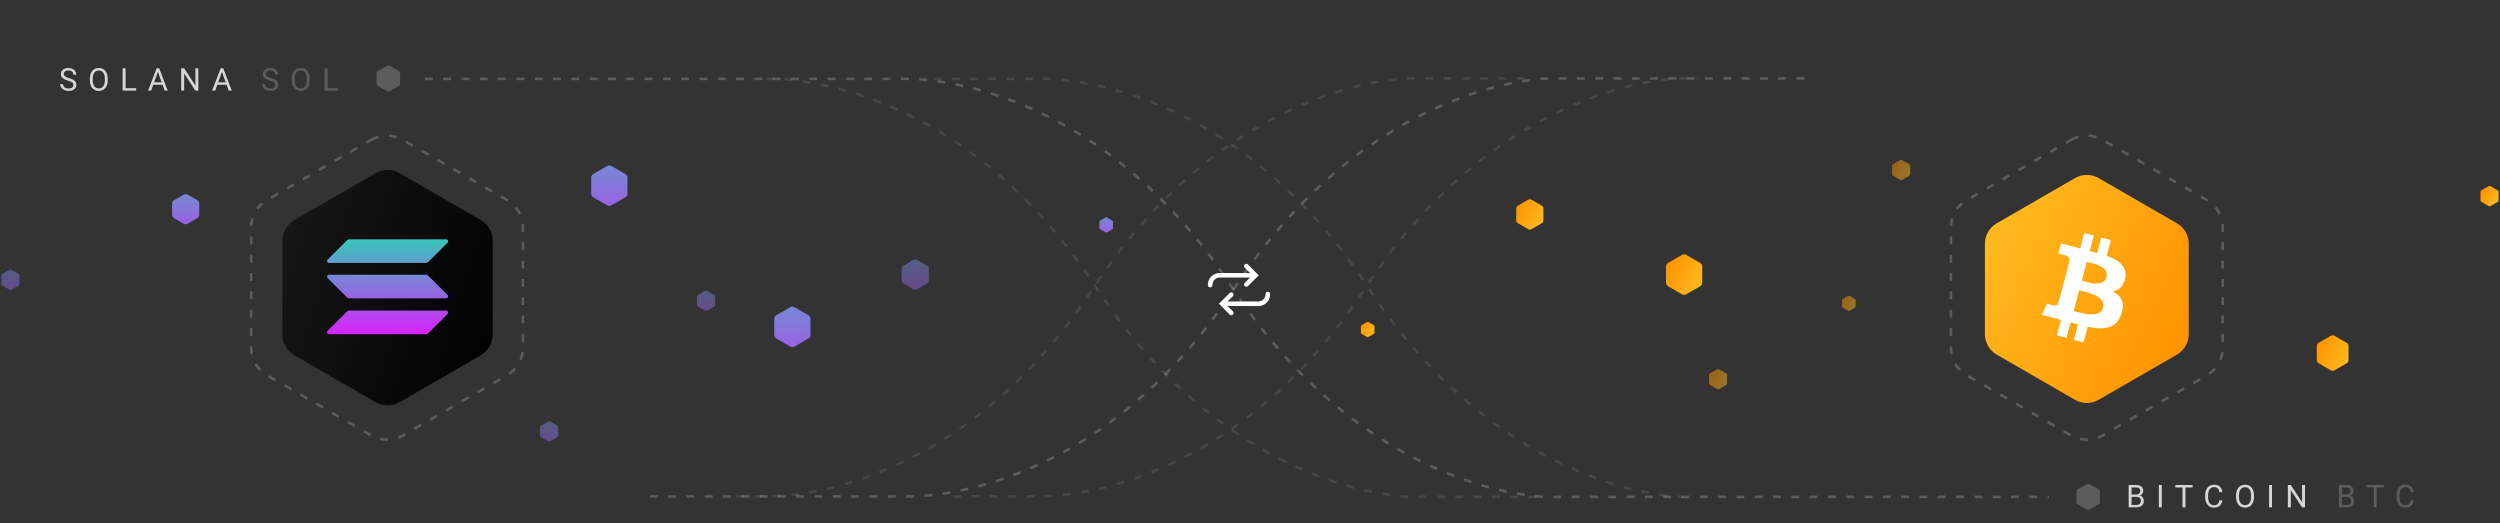 <svg width="956" height="200" viewBox="0 0 956 200" fill="none" xmlns="http://www.w3.org/2000/svg">
<rect x="0" y="0" width="956" height="200" fill="#333333" stroke="none"/>
<g id="Group 19">
<g id="Group 17">
<g id="Group 3">
<g id="Exchange Copy">
<path id="Combined Shape" fill-rule="evenodd" clip-rule="evenodd" d="M475.98 108.158C475.643 108.501 475.648 109.051 475.99 109.388C476.334 109.727 476.888 109.725 477.23 109.383L481.317 105.296L477.234 101.13C476.89 100.786 476.333 100.786 475.989 101.13C475.646 101.473 475.646 102.031 475.989 102.374L478.051 104.436L466.386 104.386C463.896 104.386 461.875 106.413 461.875 108.898V109.012C461.875 109.496 462.267 109.889 462.752 109.889C463.236 109.889 463.629 109.496 463.629 109.012V108.898C463.629 107.381 464.87 106.14 466.386 106.14H478.047L475.98 108.158Z" fill="white"/>
<path id="Combined Shape_2" fill-rule="evenodd" clip-rule="evenodd" d="M469.389 116.998L481.194 117.046C483.69 117.046 485.705 115.031 485.705 112.535V112.421C485.705 111.936 485.312 111.543 484.828 111.543C484.344 111.543 483.951 111.936 483.951 112.421V112.535C483.951 114.051 482.71 115.292 481.194 115.292H469.392L471.46 113.273C471.798 112.933 471.797 112.384 471.458 112.045C471.119 111.706 470.57 111.706 470.231 112.045L466.139 116.137L470.23 120.295C470.57 120.633 471.119 120.633 471.458 120.294C471.797 119.955 471.797 119.406 471.458 119.067L469.389 116.998Z" fill="white"/>
</g>
<path id="Path 4" opacity="0.2" d="M248.5 189.836H346.008C346.008 189.836 417.323 193.62 472.008 110.268C524.669 30 592.5 30 592.5 30H690.5" stroke="white" stroke-dasharray="3 4"/>
<path id="Path 4_2" opacity="0.1" d="M364.5 189.836H396.008C396.008 189.836 467.323 193.62 522.008 110.268C574.669 30 642.5 30 642.5 30H649.5" stroke="white" stroke-dasharray="3 4"/>
<path id="Path 4_3" opacity="0.2" d="M162.5 30.164L345.008 30.164C345.008 30.164 416.323 26.38 471.008 109.732C523.669 190 591.5 190 591.5 190H783.5" stroke="white" stroke-dasharray="3 4"/>
<path id="Path 4_4" opacity="0.1" d="M356.962 30.164L397.008 30.164C397.008 30.164 468.323 26.38 523.008 109.732C575.669 190 643.5 190 643.5 190" stroke="white" stroke-dasharray="3 4"/>
<path id="Path 4_5" opacity="0.1" d="M281.5 189.836H292.008C292.008 189.836 363.323 193.62 418.008 110.268C470.669 30 538.5 30 538.5 30H584.5" stroke="white" stroke-dasharray="3 4"/>
<path id="Path 4_6" opacity="0.1" d="M293.008 30.164C293.008 30.164 364.323 26.38 419.008 109.732C471.669 190 539.5 190 539.5 190H591.672" stroke="white" stroke-dasharray="3 4"/>
<path id="bg_btc_asset" opacity="0.2" fill-rule="evenodd" clip-rule="evenodd" d="M799.02 185.138L802.48 187.122C802.802 187.307 803 187.647 803 188.016V191.984C803 192.353 802.802 192.693 802.48 192.878L799.02 194.862C798.698 195.046 798.302 195.046 797.98 194.862L794.52 192.878C794.198 192.693 794 192.353 794 191.984V188.016C794 187.647 794.198 187.307 794.52 187.122L797.98 185.138C798.302 184.954 798.698 184.954 799.02 185.138Z" fill="white"/>
<path id="bg_btc_asset_2" opacity="0.2" fill-rule="evenodd" clip-rule="evenodd" d="M149.02 25.138L152.48 27.122C152.802 27.307 153 27.647 153 28.016V31.984C153 32.353 152.802 32.693 152.48 32.878L149.02 34.862C148.698 35.046 148.302 35.046 147.98 34.862L144.52 32.878C144.198 32.693 144 32.353 144 31.984V28.016C144 27.647 144.198 27.307 144.52 27.122L147.98 25.138C148.302 24.954 148.698 24.954 149.02 25.138Z" fill="white"/>
<g id="Sparkles">
<g id="Sparkles XMR">
<path id="bg_btc_asset_3" d="M232.2 63.462C232.695 63.176 233.305 63.176 233.8 63.462L239.128 66.538C239.623 66.824 239.928 67.352 239.928 67.924V74.076C239.928 74.648 239.623 75.176 239.128 75.462L233.8 78.538C233.305 78.824 232.695 78.824 232.2 78.538L226.872 75.462C226.377 75.176 226.072 74.648 226.072 74.076V67.924C226.072 67.352 226.377 66.824 226.872 66.538L232.2 63.462Z" fill="url(#paint0_linear_0_1173)"/>
<path id="bg_btc_asset_4" d="M302.2 117.462C302.695 117.176 303.305 117.176 303.8 117.462L309.128 120.538C309.623 120.824 309.928 121.352 309.928 121.924V128.076C309.928 128.648 309.623 129.176 309.128 129.462L303.8 132.538C303.305 132.824 302.695 132.824 302.2 132.538L296.872 129.462C296.377 129.176 296.072 128.648 296.072 128.076V121.924C296.072 121.352 296.377 120.824 296.872 120.538L302.2 117.462Z" fill="url(#paint1_linear_0_1173)"/>
<path id="bg_btc_asset_5" d="M70.2 74.462C70.695 74.176 71.305 74.176 71.8 74.462L75.396 76.538C75.891 76.824 76.196 77.352 76.196 77.924V82.076C76.196 82.648 75.891 83.176 75.396 83.462L71.8 85.538C71.305 85.824 70.695 85.824 70.2 85.538L66.604 83.462C66.109 83.176 65.804 82.648 65.804 82.076V77.924C65.804 77.352 66.109 76.824 66.604 76.538L70.2 74.462Z" fill="url(#paint2_linear_0_1173)"/>
<path id="bg_btc_asset_6" opacity="0.5" d="M349.4 99.346C349.771 99.132 350.229 99.132 350.6 99.346L354.596 101.654C354.967 101.868 355.196 102.264 355.196 102.693V107.307C355.196 107.736 354.967 108.132 354.596 108.346L350.6 110.654C350.229 110.868 349.771 110.868 349.4 110.654L345.404 108.346C345.033 108.132 344.804 107.736 344.804 107.307V102.693C344.804 102.264 345.033 101.868 345.404 101.654L349.4 99.346Z" fill="url(#paint3_linear_0_1173)"/>
<path id="bg_btc_asset_7" opacity="0.5" d="M209.6 161.231C209.848 161.088 210.152 161.088 210.4 161.231L213.064 162.769C213.312 162.912 213.464 163.176 213.464 163.462V166.538C213.464 166.824 213.312 167.088 213.064 167.231L210.4 168.769C210.152 168.912 209.848 168.912 209.6 168.769L206.936 167.231C206.688 167.088 206.536 166.824 206.536 166.538V163.462C206.536 163.176 206.688 162.912 206.936 162.769L209.6 161.231Z" fill="url(#paint4_linear_0_1173)"/>
<path id="bg_btc_asset_8" opacity="0.5" d="M269.6 111.231C269.848 111.088 270.152 111.088 270.4 111.231L273.064 112.769C273.312 112.912 273.464 113.176 273.464 113.462V116.538C273.464 116.824 273.312 117.088 273.064 117.231L270.4 118.769C270.152 118.912 269.848 118.912 269.6 118.769L266.936 117.231C266.688 117.088 266.536 116.824 266.536 116.538V113.462C266.536 113.176 266.688 112.912 266.936 112.769L269.6 111.231Z" fill="url(#paint5_linear_0_1173)"/>
<path id="bg_btc_asset_9" d="M422.733 83.154C422.898 83.059 423.102 83.059 423.267 83.154L425.331 84.346C425.496 84.441 425.598 84.617 425.598 84.808V87.192C425.598 87.383 425.496 87.559 425.331 87.654L423.267 88.846C423.102 88.941 422.898 88.941 422.733 88.846L420.669 87.654C420.504 87.559 420.402 87.383 420.402 87.192V84.808C420.402 84.617 420.504 84.441 420.669 84.346L422.733 83.154Z" fill="url(#paint6_linear_0_1173)"/>
<path id="bg_btc_asset_10" opacity="0.5" d="M3.733 103.154C3.898 103.059 4.102 103.059 4.267 103.154L7.197 104.846C7.362 104.941 7.464 105.117 7.464 105.308V108.692C7.464 108.883 7.362 109.059 7.197 109.154L4.267 110.846C4.102 110.941 3.898 110.941 3.733 110.846L0.803 109.154C0.638 109.059 0.536 108.883 0.536 108.692V105.308C0.536 105.117 0.638 104.941 0.803 104.846L3.733 103.154Z" fill="url(#paint7_linear_0_1173)"/>
</g>
<g id="Sparkles BTC">
<path id="bg_btc_asset_11" d="M644.8 112.538C644.305 112.824 643.695 112.824 643.2 112.538L637.872 109.462C637.377 109.176 637.072 108.648 637.072 108.076V101.924C637.072 101.352 637.377 100.824 637.872 100.538L643.2 97.462C643.695 97.176 644.305 97.176 644.8 97.462L650.128 100.538C650.623 100.824 650.928 101.352 650.928 101.924V108.076C650.928 108.648 650.623 109.176 650.128 109.462L644.8 112.538Z" fill="url(#paint8_linear_0_1173)"/>
<path id="bg_btc_asset_12" d="M892.7 141.596C892.267 141.846 891.733 141.846 891.3 141.596L886.638 138.904C886.205 138.654 885.938 138.192 885.938 137.692V132.308C885.938 131.808 886.205 131.346 886.638 131.096L891.3 128.404C891.733 128.154 892.267 128.154 892.7 128.404L897.362 131.096C897.795 131.346 898.062 131.808 898.062 132.308V137.692C898.062 138.192 897.795 138.654 897.362 138.904L892.7 141.596Z" fill="url(#paint9_linear_0_1173)"/>
<path id="bg_btc_asset_13" d="M585.6 87.654C585.229 87.868 584.771 87.868 584.4 87.654L580.404 85.346C580.033 85.132 579.804 84.736 579.804 84.307V79.693C579.804 79.264 580.033 78.868 580.404 78.654L584.4 76.346C584.771 76.132 585.229 76.132 585.6 76.346L589.596 78.654C589.967 78.868 590.196 79.264 590.196 79.693V84.307C590.196 84.736 589.967 85.132 589.596 85.346L585.6 87.654Z" fill="url(#paint10_linear_0_1173)"/>
<path id="bg_btc_asset_14" opacity="0.5" d="M727.4 68.769C727.152 68.912 726.848 68.912 726.6 68.769L723.936 67.231C723.688 67.088 723.536 66.824 723.536 66.538V63.462C723.536 63.176 723.688 62.912 723.936 62.769L726.6 61.231C726.848 61.088 727.152 61.088 727.4 61.231L730.064 62.769C730.312 62.912 730.464 63.176 730.464 63.462V66.538C730.464 66.824 730.312 67.088 730.064 67.231L727.4 68.769Z" fill="url(#paint11_linear_0_1173)"/>
<path id="bg_btc_asset_15" opacity="0.5" d="M657.4 148.769C657.152 148.912 656.848 148.912 656.6 148.769L653.936 147.231C653.688 147.088 653.536 146.824 653.536 146.538V143.462C653.536 143.176 653.688 142.912 653.936 142.769L656.6 141.231C656.848 141.088 657.152 141.088 657.4 141.231L660.064 142.769C660.312 142.912 660.464 143.176 660.464 143.462V146.538C660.464 146.824 660.312 147.088 660.064 147.231L657.4 148.769Z" fill="url(#paint12_linear_0_1173)"/>
<path id="bg_btc_asset_16" opacity="0.5" d="M707.267 118.846C707.102 118.941 706.898 118.941 706.733 118.846L704.669 117.654C704.504 117.559 704.402 117.383 704.402 117.192V114.808C704.402 114.617 704.504 114.441 704.669 114.346L706.733 113.154C706.898 113.059 707.102 113.059 707.267 113.154L709.331 114.346C709.496 114.441 709.598 114.617 709.598 114.808V117.192C709.598 117.383 709.496 117.559 709.331 117.654L707.267 118.846Z" fill="url(#paint13_linear_0_1173)"/>
<path id="bg_btc_asset_17" d="M952.267 78.846C952.102 78.941 951.898 78.941 951.733 78.846L948.803 77.154C948.638 77.059 948.536 76.883 948.536 76.692V73.308C948.536 73.117 948.638 72.941 948.803 72.846L951.733 71.154C951.898 71.059 952.102 71.059 952.267 71.154L955.197 72.846C955.362 72.941 955.464 73.117 955.464 73.308V76.692C955.464 76.883 955.362 77.059 955.197 77.154L952.267 78.846Z" fill="url(#paint14_linear_0_1173)"/>
<path id="bg_btc_asset_18" d="M523.267 128.846C523.102 128.941 522.898 128.941 522.733 128.846L520.669 127.654C520.504 127.559 520.402 127.383 520.402 127.192V124.808C520.402 124.617 520.504 124.441 520.669 124.346L522.733 123.154C522.898 123.059 523.102 123.059 523.267 123.154L525.331 124.346C525.496 124.441 525.598 124.617 525.598 124.808V127.192C525.598 127.383 525.496 127.559 525.331 127.654L523.267 128.846Z" fill="url(#paint15_linear_0_1173)"/>
</g>
</g>
<path id="bg_btc_asset_19" opacity="0.2" fill-rule="evenodd" clip-rule="evenodd" d="M142 53.464C145.713 51.321 150.287 51.321 154 53.464L193.962 76.536C197.674 78.68 199.962 82.641 199.962 86.928V133.072C199.962 137.359 197.674 141.321 193.962 143.464L154 166.536C150.287 168.679 145.713 168.679 142 166.536L102.038 143.464C98.326 141.321 96.038 137.359 96.038 133.072V86.928C96.038 82.641 98.326 78.68 102.038 76.536L142 53.464Z" stroke="white" stroke-dasharray="3 4"/>
<g id="BTC">
<path id="bg_eth_asset" d="M793.5 68.098C796.285 66.49 799.715 66.49 802.5 68.098L832.471 85.402C835.256 87.01 836.971 89.981 836.971 93.196V127.804C836.971 131.019 835.256 133.99 832.471 135.598L802.5 152.902C799.715 154.51 796.285 154.51 793.5 152.902L763.529 135.598C760.744 133.99 759.029 131.019 759.029 127.804V93.196C759.029 89.981 760.744 87.01 763.529 85.402L793.5 68.098Z" fill="url(#paint16_linear_0_1173)"/>
<path id="Shape" fill-rule="evenodd" clip-rule="evenodd" d="M806.946 124.938C804.371 125.869 801.977 125.551 800.844 125.4L800.754 125.388C800.216 125.319 799.307 125.152 798.337 124.952L796.728 130.953L793.034 129.963L794.616 124.059L791.803 123.305L790.221 129.209L786.527 128.219L788.109 122.315L780.841 120.366L782.79 116.132L784.999 116.726C785.742 116.924 786.07 116.937 786.459 116.728C786.849 116.517 787.038 116.087 787.134 115.725L791.229 100.438C791.488 99.48 791.479 99.201 791.171 98.591C790.863 97.979 789.843 97.637 789.261 97.481L787.125 96.908L788.154 93.074L795.421 95.02L797.007 89.098L800.702 90.088L799.116 96.01L801.928 96.764L803.517 90.842L807.211 91.832L805.605 97.826C808.314 98.735 810.224 99.808 811.657 101.61C813.513 103.939 812.598 106.875 812.355 107.571C812.114 108.264 811.439 109.544 810.582 110.257C809.724 110.973 807.969 111.445 807.969 111.445C807.969 111.445 809.661 112.307 810.669 113.594C811.673 114.881 812.159 116.805 811.448 119.241C810.741 121.68 809.587 123.98 806.946 124.938ZM799.278 112.113C797.904 111.673 796.511 111.3 795.102 110.995L792.978 118.92C792.978 118.92 795.414 119.628 797.088 119.948C798.76 120.265 800.562 120.306 801.534 120.065C802.502 119.824 803.717 119.372 804.203 117.561C804.689 115.747 803.685 114.665 803.085 114.134C802.488 113.603 801.075 112.725 799.278 112.116V112.113ZM803.224 108.232C802.036 108.525 800.52 108.45 799.158 108.142C797.799 107.832 796.085 107.319 796.085 107.319L797.997 100.186C797.997 100.186 799.199 100.4 800.351 100.726C801.503 101.052 802.511 101.361 803.906 102.234C805.301 103.107 805.893 104.488 805.566 105.843C805.24 107.197 804.412 107.94 803.224 108.232Z" fill="white"/>
</g>
<path id="bg_btc_asset_20" opacity="0.2" fill-rule="evenodd" clip-rule="evenodd" d="M792 53.464C795.713 51.321 800.287 51.321 804 53.464L843.962 76.536C847.674 78.68 849.962 82.641 849.962 86.928V133.072C849.962 137.359 847.674 141.321 843.962 143.464L804 166.536C800.287 168.679 795.713 168.679 792 166.536L752.038 143.464C748.326 141.321 746.038 137.359 746.038 133.072V86.928C746.038 82.641 748.326 78.68 752.038 76.536L792 53.464Z" stroke="white" stroke-dasharray="3 4"/>
<g id="Bitcoin BTC">
<path id="BITCOIN" fill-rule="evenodd" clip-rule="evenodd" d="M848.827 193.382C849.388 192.892 849.721 192.195 849.826 191.293H848.695C848.586 191.996 848.364 192.489 848.03 192.772C847.696 193.056 847.217 193.197 846.592 193.197C845.896 193.197 845.355 192.924 844.969 192.377C844.582 191.83 844.389 191.094 844.389 190.168V189.342C844.389 188.361 844.593 187.605 845.001 187.074C845.409 186.543 845.973 186.277 846.691 186.277C847.277 186.277 847.733 186.43 848.06 186.734C848.386 187.039 848.598 187.531 848.695 188.211H849.826C849.736 187.316 849.418 186.616 848.871 186.11C848.324 185.604 847.598 185.352 846.691 185.352C846.008 185.352 845.406 185.513 844.887 185.835C844.367 186.157 843.966 186.619 843.683 187.221C843.399 187.822 843.258 188.52 843.258 189.312V190.133C843.258 191.344 843.562 192.311 844.169 193.033C844.776 193.756 845.584 194.117 846.592 194.117C847.521 194.117 848.267 193.872 848.827 193.382ZM813.99 185.469V194H816.949C817.855 194 818.557 193.781 819.053 193.344C819.549 192.906 819.797 192.305 819.797 191.539C819.797 191.039 819.663 190.608 819.396 190.247C819.128 189.886 818.764 189.641 818.303 189.512C818.693 189.344 819.002 189.106 819.229 188.8C819.455 188.493 819.568 188.141 819.568 187.742C819.568 186.992 819.335 186.426 818.868 186.043C818.401 185.66 817.705 185.469 816.779 185.469H813.99ZM815.115 193.08V190.01H816.99C818.107 190.01 818.666 190.523 818.666 191.551C818.666 192.027 818.515 192.401 818.212 192.673C817.909 192.944 817.496 193.08 816.973 193.08H815.115ZM815.115 189.107H816.814C817.307 189.107 817.7 188.984 817.995 188.738C818.29 188.492 818.438 188.158 818.438 187.736C818.438 187.268 818.301 186.927 818.027 186.714C817.754 186.501 817.338 186.395 816.779 186.395H815.115V189.107ZM825.543 194H826.668V185.469H825.543V194ZM838.449 186.395H835.707V194H834.588V186.395H831.852V185.469H838.449V186.395ZM861.924 190.01C861.924 190.846 861.783 191.575 861.502 192.198C861.221 192.821 860.822 193.297 860.307 193.625C859.791 193.953 859.189 194.117 858.502 194.117C857.83 194.117 857.234 193.952 856.715 193.622C856.195 193.292 855.792 192.821 855.505 192.21C855.218 191.599 855.07 190.891 855.062 190.086V189.471C855.062 188.65 855.205 187.926 855.49 187.297C855.775 186.668 856.179 186.187 856.7 185.853C857.222 185.519 857.818 185.352 858.49 185.352C859.174 185.352 859.776 185.517 860.298 185.847C860.819 186.177 861.221 186.655 861.502 187.282C861.783 187.909 861.924 188.639 861.924 189.471V190.01ZM860.195 187.13C860.602 187.671 860.805 188.447 860.805 189.459V190.092C860.793 191.08 860.588 191.839 860.189 192.368C859.791 192.897 859.229 193.162 858.502 193.162C857.779 193.162 857.212 192.882 856.8 192.321C856.388 191.761 856.182 190.99 856.182 190.01V189.383C856.193 188.422 856.403 187.671 856.812 187.13C857.22 186.589 857.779 186.318 858.49 186.318C859.221 186.318 859.789 186.589 860.195 187.13ZM868.818 194H867.693V185.469H868.818V194ZM880.301 194H881.432V185.469H880.312V192.072L876.006 185.469H874.875V194H876.006V187.426L880.301 194Z" fill="white" fill-opacity="0.8"/>
<path id="BTC_2" fill-rule="evenodd" clip-rule="evenodd" d="M921.985 193.382C922.546 192.892 922.879 192.195 922.984 191.293H921.854C921.744 191.996 921.522 192.489 921.188 192.772C920.854 193.056 920.375 193.197 919.75 193.197C919.055 193.197 918.514 192.924 918.127 192.377C917.74 191.83 917.547 191.094 917.547 190.168V189.342C917.547 188.361 917.751 187.605 918.159 187.074C918.567 186.543 919.131 186.277 919.85 186.277C920.436 186.277 920.892 186.43 921.218 186.734C921.544 187.039 921.756 187.531 921.854 188.211H922.984C922.895 187.316 922.576 186.616 922.029 186.11C921.482 185.604 920.756 185.352 919.85 185.352C919.166 185.352 918.564 185.513 918.045 185.835C917.525 186.157 917.124 186.619 916.841 187.221C916.558 187.822 916.416 188.52 916.416 189.312V190.133C916.416 191.344 916.72 192.311 917.327 193.033C917.935 193.756 918.742 194.117 919.75 194.117C920.68 194.117 921.425 193.872 921.985 193.382ZM894.4 194V185.469H897.189C898.115 185.469 898.812 185.66 899.278 186.043C899.745 186.426 899.979 186.992 899.979 187.742C899.979 188.141 899.865 188.493 899.639 188.8C899.412 189.106 899.104 189.344 898.713 189.512C899.174 189.641 899.538 189.886 899.806 190.247C900.073 190.608 900.207 191.039 900.207 191.539C900.207 192.305 899.959 192.906 899.463 193.344C898.967 193.781 898.266 194 897.359 194H894.4ZM895.525 190.01V193.08H897.383C897.906 193.08 898.319 192.944 898.622 192.673C898.925 192.401 899.076 192.027 899.076 191.551C899.076 190.523 898.518 190.01 897.4 190.01H895.525ZM897.225 189.107H895.525V186.395H897.189C897.748 186.395 898.164 186.501 898.438 186.714C898.711 186.927 898.848 187.268 898.848 187.736C898.848 188.158 898.7 188.492 898.405 188.738C898.11 188.984 897.717 189.107 897.225 189.107ZM911.607 186.395H908.865V194H907.746V186.395H905.01V185.469H911.607V186.395Z" fill="white" fill-opacity="0.2"/>
</g>
<g id="Solana SOL">
<path id="SOLANA" fill-rule="evenodd" clip-rule="evenodd" d="M26.229 34.766C27.131 34.766 27.852 34.558 28.391 34.142C28.93 33.726 29.199 33.172 29.199 32.48C29.199 32.047 29.102 31.67 28.909 31.35C28.716 31.029 28.419 30.749 28.019 30.509C27.618 30.269 27.064 30.049 26.355 29.85C25.645 29.65 25.144 29.431 24.849 29.19C24.554 28.95 24.406 28.656 24.406 28.309C24.406 27.875 24.561 27.536 24.872 27.292C25.183 27.048 25.615 26.926 26.17 26.926C26.768 26.926 27.23 27.073 27.559 27.368C27.887 27.663 28.051 28.068 28.051 28.584H29.182C29.182 28.111 29.056 27.676 28.804 27.277C28.552 26.879 28.196 26.566 27.737 26.34C27.278 26.113 26.756 26 26.17 26C25.311 26 24.612 26.22 24.075 26.659C23.538 27.099 23.27 27.654 23.27 28.326C23.27 28.92 23.489 29.419 23.929 29.823C24.368 30.227 25.07 30.568 26.035 30.846C26.805 31.068 27.336 31.294 27.629 31.523C27.922 31.751 28.068 32.074 28.068 32.492C28.068 32.91 27.91 33.24 27.594 33.482C27.277 33.725 26.822 33.846 26.229 33.846C25.592 33.846 25.083 33.696 24.702 33.398C24.321 33.099 24.131 32.691 24.131 32.176H23C23 32.672 23.138 33.115 23.413 33.506C23.689 33.897 24.08 34.204 24.588 34.429C25.096 34.653 25.643 34.766 26.229 34.766ZM37.781 34.766C38.469 34.766 39.07 34.602 39.586 34.273C40.102 33.945 40.5 33.47 40.781 32.847C41.062 32.224 41.203 31.494 41.203 30.658V30.119C41.203 29.287 41.062 28.558 40.781 27.931C40.5 27.304 40.099 26.825 39.577 26.495C39.056 26.165 38.453 26 37.77 26C37.098 26 36.501 26.167 35.98 26.501C35.458 26.835 35.055 27.316 34.77 27.945C34.484 28.574 34.342 29.299 34.342 30.119V30.734C34.35 31.539 34.497 32.247 34.784 32.858C35.071 33.47 35.475 33.94 35.994 34.27C36.514 34.601 37.109 34.766 37.781 34.766ZM36.079 32.97C36.491 33.53 37.059 33.81 37.781 33.81C38.508 33.81 39.07 33.546 39.469 33.017C39.867 32.487 40.072 31.729 40.084 30.74V30.107C40.084 29.096 39.881 28.319 39.475 27.778C39.068 27.237 38.5 26.967 37.77 26.967C37.059 26.967 36.499 27.237 36.091 27.778C35.683 28.319 35.473 29.07 35.461 30.031V30.658C35.461 31.639 35.667 32.409 36.079 32.97ZM52.065 34.648V33.728H48.022V26.117H46.891V34.648H52.065ZM58.596 32.422L57.793 34.648H56.633L59.891 26.117H60.875L64.139 34.648H62.984L62.17 32.422H58.596ZM61.836 31.496H58.935L60.383 27.506L61.836 31.496ZM70.418 28.074V34.648H69.287V26.117H70.418L74.725 32.721V26.117H75.844V34.648H74.713L70.418 28.074ZM82.281 34.648L83.084 32.422H86.658L87.473 34.648H88.627L85.363 26.117H84.379L81.121 34.648H82.281ZM83.424 31.496H86.324L84.871 27.506L83.424 31.496Z" fill="white" fill-opacity="0.8"/>
<path id="SOL" fill-rule="evenodd" clip-rule="evenodd" d="M105.615 34.142C105.076 34.558 104.355 34.766 103.453 34.766C102.867 34.766 102.32 34.653 101.812 34.429C101.305 34.204 100.913 33.897 100.638 33.506C100.362 33.115 100.225 32.672 100.225 32.176H101.355C101.355 32.691 101.546 33.099 101.927 33.398C102.308 33.696 102.816 33.846 103.453 33.846C104.047 33.846 104.502 33.725 104.818 33.482C105.135 33.24 105.293 32.91 105.293 32.492C105.293 32.074 105.146 31.751 104.854 31.523C104.561 31.294 104.029 31.068 103.26 30.846C102.295 30.568 101.593 30.227 101.153 29.823C100.714 29.419 100.494 28.92 100.494 28.326C100.494 27.654 100.763 27.099 101.3 26.659C101.837 26.22 102.535 26 103.395 26C103.98 26 104.503 26.113 104.962 26.34C105.421 26.566 105.776 26.879 106.028 27.277C106.28 27.676 106.406 28.111 106.406 28.584H105.275C105.275 28.068 105.111 27.663 104.783 27.368C104.455 27.073 103.992 26.926 103.395 26.926C102.84 26.926 102.407 27.048 102.097 27.292C101.786 27.536 101.631 27.875 101.631 28.309C101.631 28.656 101.778 28.95 102.073 29.19C102.368 29.431 102.87 29.65 103.579 29.85C104.288 30.049 104.843 30.269 105.243 30.509C105.644 30.749 105.94 31.029 106.134 31.35C106.327 31.67 106.424 32.047 106.424 32.48C106.424 33.172 106.154 33.726 105.615 34.142ZM116.811 34.273C116.295 34.602 115.693 34.766 115.006 34.766C114.334 34.766 113.738 34.601 113.219 34.27C112.699 33.94 112.296 33.47 112.009 32.858C111.722 32.247 111.574 31.539 111.566 30.734V30.119C111.566 29.299 111.709 28.574 111.994 27.945C112.279 27.316 112.683 26.835 113.204 26.501C113.726 26.167 114.322 26 114.994 26C115.678 26 116.28 26.165 116.802 26.495C117.323 26.825 117.725 27.304 118.006 27.931C118.287 28.558 118.428 29.287 118.428 30.119V30.658C118.428 31.494 118.287 32.224 118.006 32.847C117.725 33.47 117.326 33.945 116.811 34.273ZM115.006 33.81C114.283 33.81 113.716 33.53 113.304 32.97C112.892 32.409 112.686 31.639 112.686 30.658V30.031C112.697 29.07 112.907 28.319 113.315 27.778C113.724 27.237 114.283 26.967 114.994 26.967C115.725 26.967 116.293 27.237 116.699 27.778C117.105 28.319 117.309 29.096 117.309 30.107V30.74C117.297 31.729 117.092 32.487 116.693 33.017C116.295 33.546 115.732 33.81 115.006 33.81ZM129.289 33.728V34.648H124.115V26.117H125.246V33.728H129.289Z" fill="white" fill-opacity="0.2"/>
</g>
</g>
</g>
<g id="SOL_2">
<path id="Path" d="M152.859 66.244L183.787 84.101C186.661 85.76 188.431 88.826 188.431 92.144V127.856C188.431 131.174 186.661 134.24 183.787 135.899L152.859 153.756C149.986 155.415 146.445 155.415 143.572 153.756L112.644 135.899C109.77 134.24 108 131.174 108 127.856V92.144C108 88.826 109.77 85.76 112.644 84.101L143.572 66.244C146.445 64.585 149.986 64.585 152.859 66.244Z" fill="url(#paint17_linear_0_1173)"/>
<path id="Path_2" d="M132.595 119.211C132.878 118.928 133.262 118.769 133.662 118.769H170.602C171.275 118.769 171.612 119.582 171.136 120.058L163.836 127.352C163.553 127.635 163.169 127.794 162.769 127.794H125.829C125.156 127.794 124.819 126.98 125.296 126.504L132.595 119.211Z" fill="url(#paint18_linear_0_1173)"/>
<path id="Path_3" d="M132.595 91.963C132.878 91.68 133.262 91.521 133.662 91.521H170.602C171.275 91.521 171.612 92.335 171.136 92.811L163.836 100.104C163.553 100.387 163.169 100.546 162.769 100.546H125.829C125.156 100.546 124.819 99.732 125.296 99.257L132.595 91.963Z" fill="url(#paint19_linear_0_1173)"/>
<path id="Path_4" d="M163.836 105.5C163.553 105.217 163.169 105.058 162.769 105.058H125.829C125.156 105.058 124.819 105.872 125.296 106.348L132.595 113.641C132.878 113.924 133.262 114.083 133.662 114.083H170.602C171.275 114.083 171.612 113.269 171.136 112.794L163.836 105.5Z" fill="url(#paint20_linear_0_1173)"/>
</g>
</g>
<defs>
<linearGradient id="paint0_linear_0_1173" x1="148.568" y1="16.771" x2="148.229" y2="104.453" gradientUnits="userSpaceOnUse">
<stop stop-color="#00FFA3"/>
<stop offset="1" stop-color="#DC1FFF"/>
</linearGradient>
<linearGradient id="paint1_linear_0_1173" x1="218.568" y1="70.772" x2="218.229" y2="158.453" gradientUnits="userSpaceOnUse">
<stop stop-color="#00FFA3"/>
<stop offset="1" stop-color="#DC1FFF"/>
</linearGradient>
<linearGradient id="paint2_linear_0_1173" x1="7.676" y1="39.329" x2="7.422" y2="105.09" gradientUnits="userSpaceOnUse">
<stop stop-color="#00FFA3"/>
<stop offset="1" stop-color="#DC1FFF"/>
</linearGradient>
<linearGradient id="paint3_linear_0_1173" x1="286.676" y1="64.329" x2="286.422" y2="130.09" gradientUnits="userSpaceOnUse">
<stop stop-color="#00FFA3"/>
<stop offset="1" stop-color="#DC1FFF"/>
</linearGradient>
<linearGradient id="paint4_linear_0_1173" x1="167.784" y1="137.886" x2="167.614" y2="181.727" gradientUnits="userSpaceOnUse">
<stop stop-color="#00FFA3"/>
<stop offset="1" stop-color="#DC1FFF"/>
</linearGradient>
<linearGradient id="paint5_linear_0_1173" x1="227.784" y1="87.886" x2="227.614" y2="131.727" gradientUnits="userSpaceOnUse">
<stop stop-color="#00FFA3"/>
<stop offset="1" stop-color="#DC1FFF"/>
</linearGradient>
<linearGradient id="paint6_linear_0_1173" x1="391.338" y1="65.664" x2="391.211" y2="98.545" gradientUnits="userSpaceOnUse">
<stop stop-color="#00FFA3"/>
<stop offset="1" stop-color="#DC1FFF"/>
</linearGradient>
<linearGradient id="paint7_linear_0_1173" x1="-38.216" y1="79.886" x2="-38.386" y2="123.727" gradientUnits="userSpaceOnUse">
<stop stop-color="#00FFA3"/>
<stop offset="1" stop-color="#DC1FFF"/>
</linearGradient>
<linearGradient id="paint8_linear_0_1173" x1="633.693" y1="108.823" x2="647.59" y2="116.073" gradientUnits="userSpaceOnUse">
<stop stop-color="#FF9400"/>
<stop offset="1" stop-color="#FFBB21"/>
</linearGradient>
<linearGradient id="paint9_linear_0_1173" x1="882.982" y1="138.345" x2="895.142" y2="144.689" gradientUnits="userSpaceOnUse">
<stop stop-color="#FF9400"/>
<stop offset="1" stop-color="#FFBB21"/>
</linearGradient>
<linearGradient id="paint10_linear_0_1173" x1="577.27" y1="84.868" x2="587.693" y2="90.305" gradientUnits="userSpaceOnUse">
<stop stop-color="#FF9400"/>
<stop offset="1" stop-color="#FFBB21"/>
</linearGradient>
<linearGradient id="paint11_linear_0_1173" x1="721.847" y1="66.912" x2="728.795" y2="70.536" gradientUnits="userSpaceOnUse">
<stop stop-color="#FF9400"/>
<stop offset="1" stop-color="#FFBB21"/>
</linearGradient>
<linearGradient id="paint12_linear_0_1173" x1="651.847" y1="146.912" x2="658.795" y2="150.536" gradientUnits="userSpaceOnUse">
<stop stop-color="#FF9400"/>
<stop offset="1" stop-color="#FFBB21"/>
</linearGradient>
<linearGradient id="paint13_linear_0_1173" x1="703.135" y1="117.434" x2="708.346" y2="120.152" gradientUnits="userSpaceOnUse">
<stop stop-color="#FF9400"/>
<stop offset="1" stop-color="#FFBB21"/>
</linearGradient>
<linearGradient id="paint14_linear_0_1173" x1="946.847" y1="76.912" x2="953.795" y2="80.536" gradientUnits="userSpaceOnUse">
<stop stop-color="#FF9400"/>
<stop offset="1" stop-color="#FFBB21"/>
</linearGradient>
<linearGradient id="paint15_linear_0_1173" x1="519.135" y1="127.434" x2="524.346" y2="130.152" gradientUnits="userSpaceOnUse">
<stop stop-color="#FF9400"/>
<stop offset="1" stop-color="#FFBB21"/>
</linearGradient>
<linearGradient id="paint16_linear_0_1173" x1="855.975" y1="88.994" x2="777.804" y2="48.215" gradientUnits="userSpaceOnUse">
<stop stop-color="#FF9400"/>
<stop offset="1" stop-color="#FFBB21"/>
</linearGradient>
<linearGradient id="paint17_linear_0_1173" x1="55.972" y1="199.037" x2="162.424" y2="233.76" gradientUnits="userSpaceOnUse">
<stop stop-color="#1A1A1A"/>
<stop offset="1"/>
</linearGradient>
<linearGradient id="paint18_linear_0_1173" x1="-96.035" y1="78.984" x2="-96.072" y2="128.44" gradientUnits="userSpaceOnUse">
<stop stop-color="#00FFA3"/>
<stop offset="1" stop-color="#DC1FFF"/>
</linearGradient>
<linearGradient id="paint19_linear_0_1173" x1="-96.035" y1="78.984" x2="-96.072" y2="128.44" gradientUnits="userSpaceOnUse">
<stop stop-color="#00FFA3"/>
<stop offset="1" stop-color="#DC1FFF"/>
</linearGradient>
<linearGradient id="paint20_linear_0_1173" x1="-96.035" y1="78.984" x2="-96.072" y2="128.44" gradientUnits="userSpaceOnUse">
<stop stop-color="#00FFA3"/>
<stop offset="1" stop-color="#DC1FFF"/>
</linearGradient>
</defs>
</svg>
